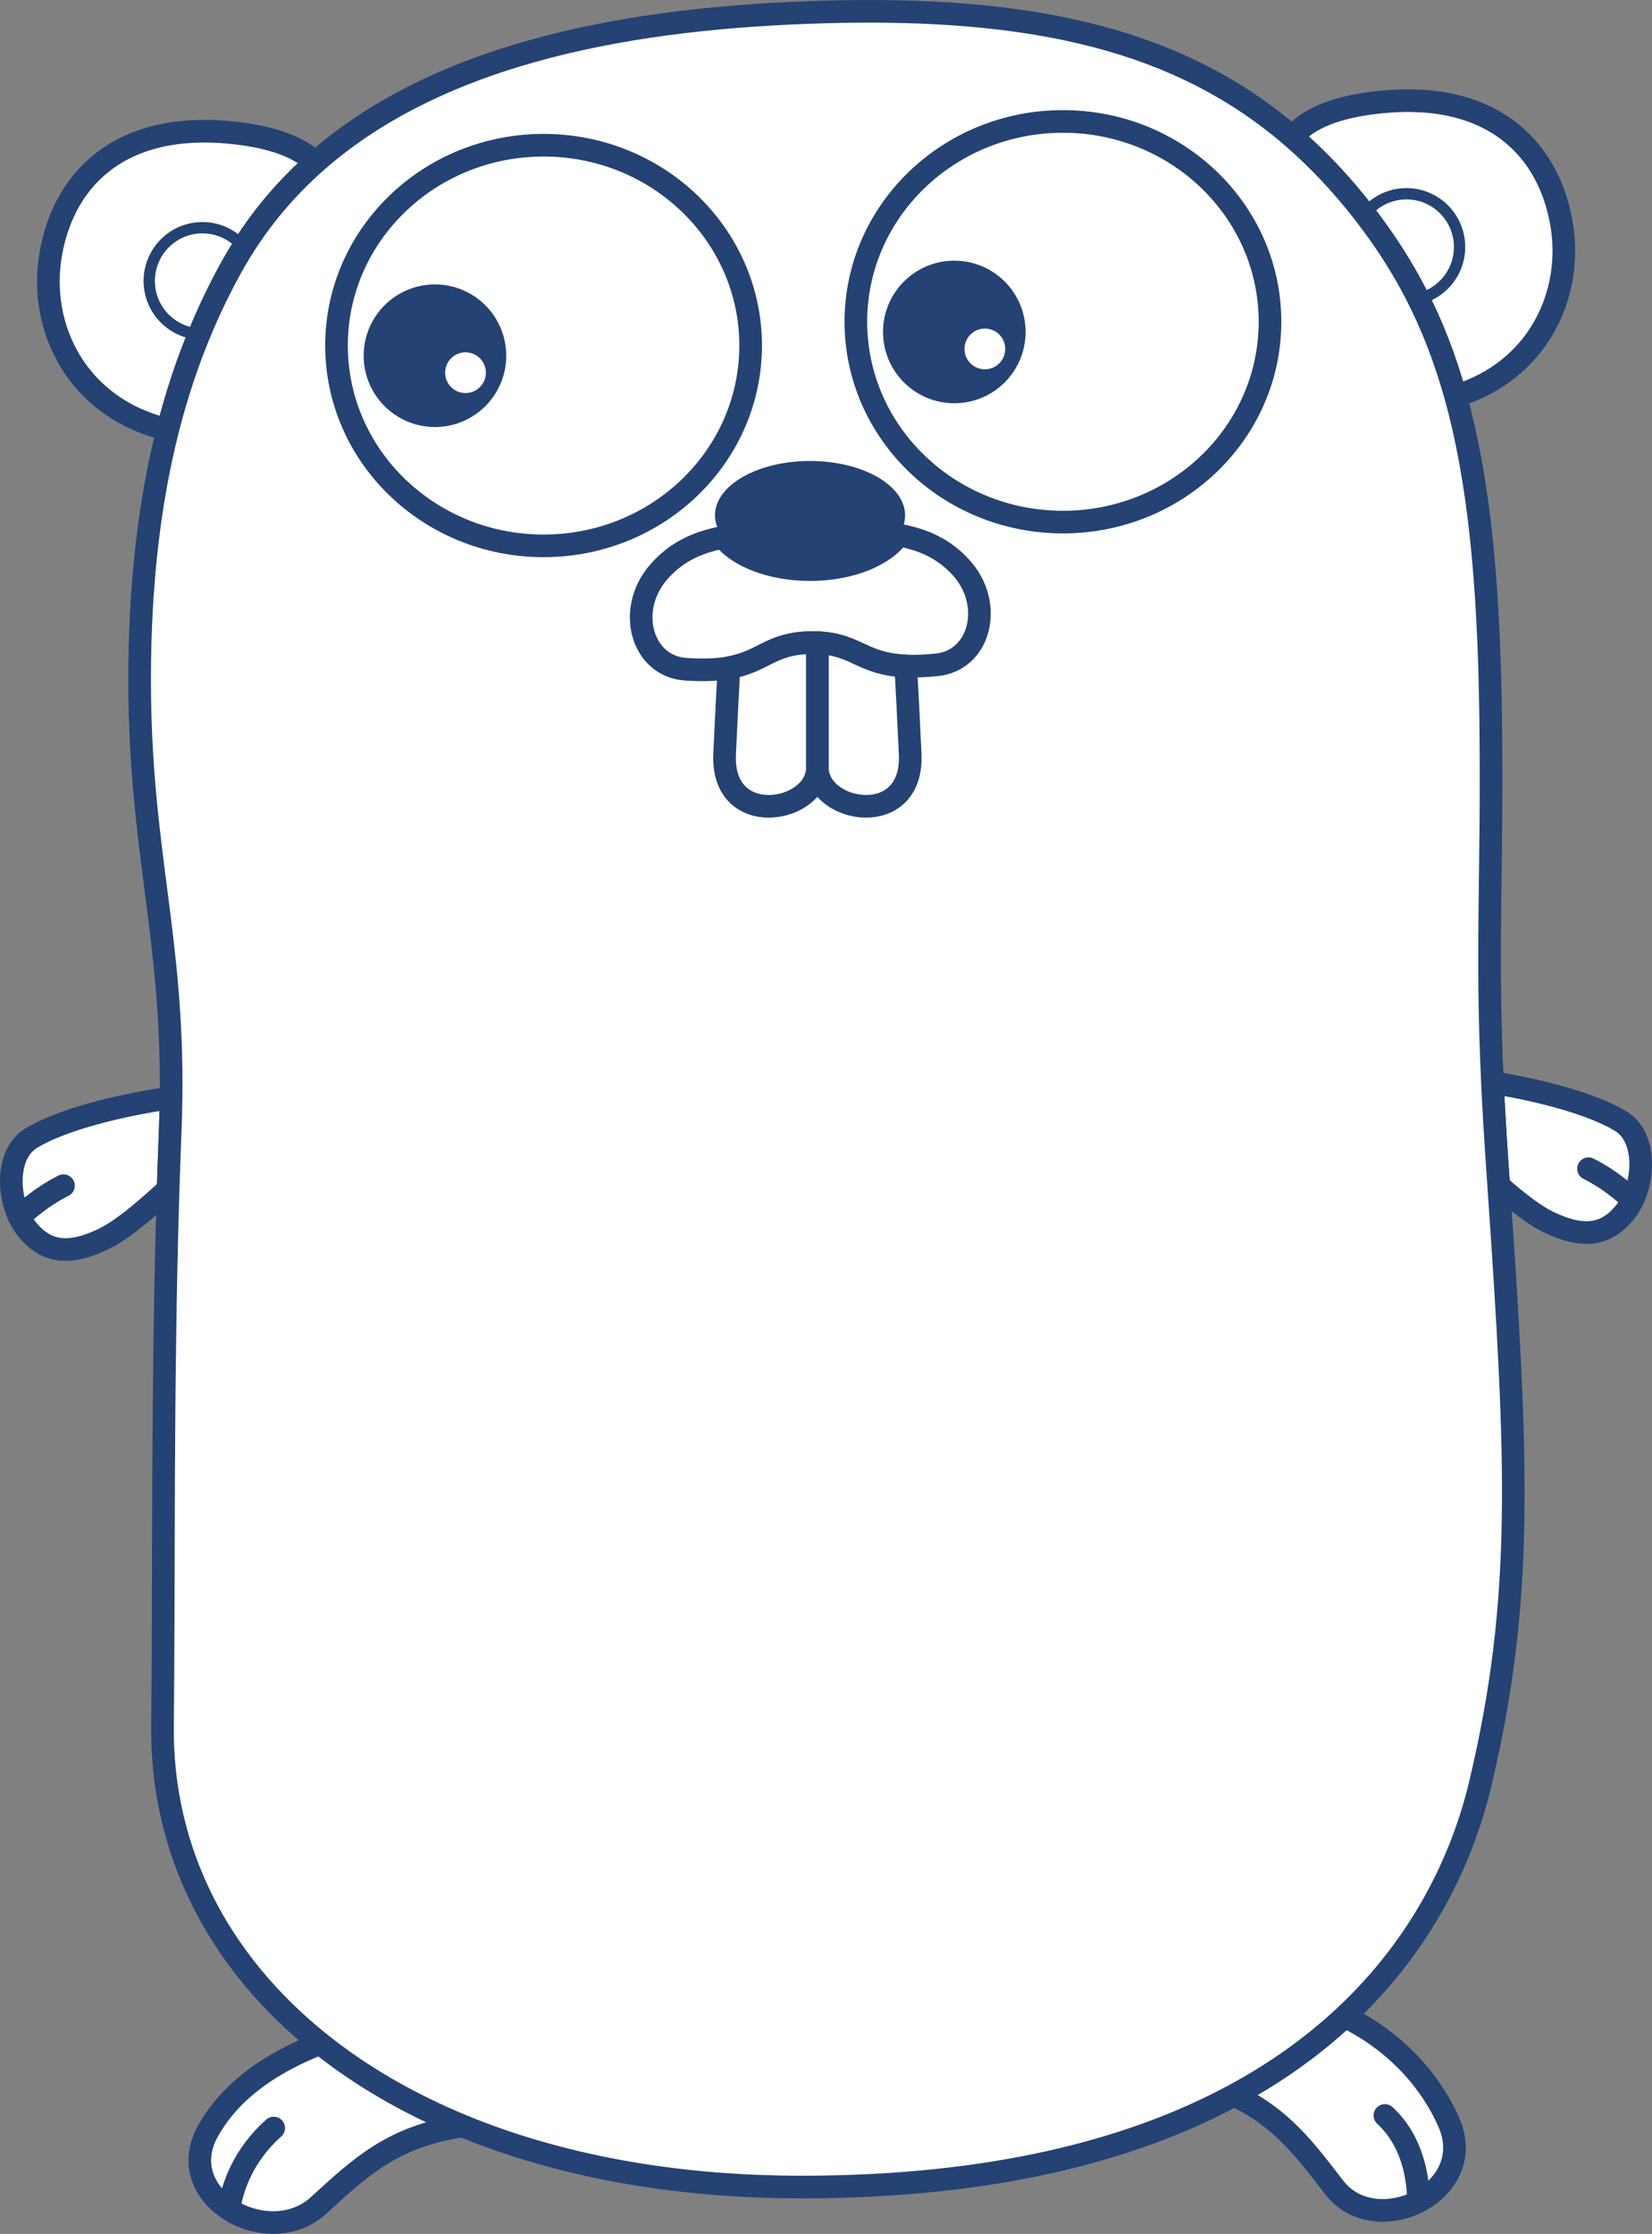 <?xml version="1.0" encoding="utf-8"?>
<!-- Generator: Adobe Illustrator 15.0.2, SVG Export Plug-In . SVG Version: 6.00 Build 0)  -->
<!DOCTYPE svg PUBLIC "-//W3C//DTD SVG 1.1//EN" "http://www.w3.org/Graphics/SVG/1.1/DTD/svg11.dtd">
<svg version="1.1" id="レイヤー_1" xmlns="http://www.w3.org/2000/svg" xmlns:xlink="http://www.w3.org/1999/xlink" x="0px"
	 y="0px" width="438.004px" height="592.145px" viewBox="0 0 438.004 592.145" enable-background="new 0 0 438.004 592.145"
	 xml:space="preserve">
<rect x="0" y="0" width="438.004" height="592.145" fill="#808080" stroke="none"/>
<g>
	<path fill="#fff" stroke="#244273" stroke-width="6" stroke-linecap="round" stroke-linejoin="round" stroke-miterlimit="10" d="
		M45.352,291.011c-13.378,1.876-28.958,5.754-37.066,10.684c-7.337,4.463-6.374,17.6-1.154,24.099
		c5.509,6.862,11.974,6.495,19.779,2.905c5.123-2.357,11.293-7.609,17.667-13.492c0.16-5.126,0.339-10.256,0.543-15.375
		C45.242,296.793,45.317,293.857,45.352,291.011z"/>
	<path fill="#fff" stroke="#244273" stroke-width="6" stroke-linecap="round" stroke-linejoin="round" stroke-miterlimit="10" d="
		M429.717,297.195c-7.5-4.56-21.389-8.217-34.018-10.226c0.316,6.816,0.751,14.31,1.339,22.763c0.106,1.527,0.211,3.033,0.313,4.529
		c4.959,4.379,9.68,8.068,13.74,9.937c7.807,3.591,14.27,3.958,19.779-2.904C436.091,314.795,437.055,301.656,429.717,297.195z"/>
	<path fill="#fff" stroke="#244273" stroke-width="6" stroke-linecap="round" stroke-linejoin="round" stroke-miterlimit="10" d="
		M55.17,564.844c-9.854,17.521,15.9,31.951,29.25,19.801c10.908-9.928,19.518-18.348,38.256-21.098
		c-14.35-5.906-27-13.281-37.752-21.871C71.807,546.805,61.188,554.146,55.17,564.844z"/>
	<path fill="#fff" stroke="#244273" stroke-width="6" stroke-linecap="round" stroke-linejoin="round" stroke-miterlimit="10" d="
		M353.745,579.846c11.037,14.283,38.46,1.312,30.443-17.121c-5.267-12.111-15.218-22.156-27.677-28.195
		c-8.158,7.618-17.849,14.689-29.308,20.867C339.883,561.402,346.096,569.946,353.745,579.846z"/>
	<path fill="#fff" stroke="#244273" stroke-width="6" stroke-linecap="round" stroke-linejoin="round" stroke-miterlimit="10" d="
		M5.048,322.396c3.333-2.397,5.688-4.991,11.784-8.097"/>
	<path fill="none" stroke="#244273" stroke-width="6" stroke-linecap="round" stroke-linejoin="round" stroke-miterlimit="10" d="
		M432.955,317.896c-3.333-2.397-5.688-4.991-11.783-8.097"/>
	<path fill="none" stroke="#244273" stroke-width="6" stroke-linecap="round" stroke-linejoin="round" stroke-miterlimit="10" d="
		M60.871,584.57c0.9-4.951,3.6-13.275,11.7-20.476"/>
	<path fill="none" stroke="#244273" stroke-width="6" stroke-linecap="round" stroke-linejoin="round" stroke-miterlimit="10" d="
		M376.05,582.961c-0.026-5.031-1.304-15.266-8.866-22.195"/>
	<path fill="#fff" stroke="#244273" stroke-width="6" stroke-linecap="round" stroke-linejoin="round" stroke-miterlimit="10" d="
		M41.071,74.477c0-6.969,5.641-12.618,12.6-12.618c4.081,0,7.697,1.951,10,4.964c5.569-9.111,12.283-16.97,19.913-23.729
		c-3.78-3.658-9.922-6.33-19.563-7.625c-31.05-4.174-46.917,11.166-50.542,31.725c-3.498,19.838,7.171,41.143,31.004,46.682
		c2.46-9.685,5.474-18.569,8.95-26.793C46.585,86.954,41.071,81.365,41.071,74.477z"/>
	<path fill="#fff" d="M53.671,61.859c-6.959,0-12.6,5.649-12.6,12.618c0,6.888,5.514,12.477,12.362,12.605
		c2.479-5.866,5.191-11.399,8.112-16.638c0.687-1.231,1.4-2.434,2.126-3.622C61.368,63.81,57.751,61.859,53.671,61.859z"/>
	<path fill="#fff" stroke="#244273" stroke-width="6" stroke-linecap="round" stroke-linejoin="round" stroke-miterlimit="10" d="
		M413.979,59.094c-3.625-20.56-19.492-35.899-50.541-31.725c-10.765,1.447-17.166,4.61-20.789,8.945
		c6.867,5.93,13.257,12.745,19.272,20.518c0.292,0.377,0.57,0.758,0.857,1.136c2.296-3.095,5.963-5.109,10.108-5.109
		c6.959,0,12.6,5.649,12.6,12.618c0,6.109-4.335,11.202-10.093,12.366c4.277,8.283,7.745,17.199,10.521,27.142
		C407.677,98.434,417.33,78.095,413.979,59.094z"/>
	<path fill="#fff" d="M385.486,65.477c0-6.969-5.641-12.618-12.6-12.618c-4.146,0-7.812,2.014-10.108,5.109
		c4.815,6.345,9.007,12.886,12.615,19.875C381.151,76.679,385.486,71.586,385.486,65.477z"/>
	<path fill="#fff" stroke="#244273" stroke-width="6" stroke-linecap="round" stroke-linejoin="round" stroke-miterlimit="10" d="
		M362.778,57.968c-0.287-0.378-0.565-0.759-0.857-1.136c-6.016-7.773-12.405-14.588-19.272-20.518
		c-29.797-25.728-68.582-34.79-124.728-33.123c-48.682,1.447-100.473,9.906-134.337,39.903c-7.63,6.758-14.343,14.617-19.913,23.729
		c-0.726,1.188-1.439,2.391-2.126,3.622c-2.921,5.239-5.633,10.771-8.112,16.638c-3.476,8.224-6.49,17.108-8.95,26.793
		c-4.767,18.77-7.463,40.533-7.462,66.257c0.002,45.133,8.866,67.528,8.332,110.879c-0.035,2.846-0.11,5.782-0.231,8.821
		c-0.204,5.119-0.383,10.249-0.543,15.375c-1.653,53.107-1.062,105.862-1.499,142.036c-0.401,33.204,14.646,62.704,41.845,84.433
		c10.752,8.59,23.402,15.965,37.752,21.871c25.113,10.337,55.418,16.186,89.844,16.186c50.265,0,87.456-9.652,114.684-24.336
		c11.459-6.178,21.149-13.249,29.308-20.867c20.359-19.008,31.17-41.422,36.009-61.896c11.47-48.523,9.966-84.08,4.831-158.371
		c-0.103-1.496-0.207-3.002-0.313-4.529c-0.588-8.453-1.022-15.947-1.339-22.763c-1.733-37.343,0.064-54.317-0.479-96.937
		c-0.463-36.271-3.195-63.161-9.306-85.047c-2.776-9.942-6.244-18.858-10.521-27.142C371.785,70.854,367.594,64.312,362.778,57.968z
		"/>
	
		<ellipse fill="none" stroke="#244273" stroke-width="6" stroke-linecap="round" stroke-linejoin="round" stroke-miterlimit="10" cx="144.121" cy="91.595" rx="54.9" ry="53.1"/>
	<circle fill="#244273" cx="115.321" cy="94.294" r="18.9"/>
	<circle fill="#FFFFFF" cx="123.421" cy="98.794" r="5.4"/>
	
		<ellipse fill="none" stroke="#244273" stroke-width="6" stroke-linecap="round" stroke-linejoin="round" stroke-miterlimit="10" cx="281.821" cy="85.294" rx="54.9" ry="53.1"/>
	<circle fill="#244273" cx="253.021" cy="87.995" r="18.9"/>
	<circle fill="#FFFFFF" cx="261.121" cy="92.495" r="5.4"/>
	<path fill="none" stroke="#244273" stroke-width="6" stroke-linecap="round" stroke-linejoin="round" stroke-miterlimit="10" d="
		M214.968,170.343c-10.784,0.188-12.401,4.999-21.685,6.657c-0.328,5.727-0.745,13.566-1.163,22.896c-0.9,20.1,24.6,15.6,24.6,3.6
		c0-9.129,0-25.714,0-33.132C216.16,170.343,215.583,170.333,214.968,170.343z"/>
	<path fill="none" stroke="#244273" stroke-width="6" stroke-linecap="round" stroke-linejoin="round" stroke-miterlimit="10" d="
		M216.72,203.495c0,12,25.5,16.5,24.6-3.6c-0.429-9.582-0.857-17.59-1.189-23.353c-11.689-0.533-13.115-5.813-23.411-6.179
		C216.72,177.78,216.72,194.365,216.72,203.495z"/>
	<path fill="none" stroke="#244273" stroke-width="6" stroke-linecap="round" stroke-linejoin="round" stroke-miterlimit="10" d="
		M254.674,150.297c-4.354-4.685-9.521-7.238-16.425-8.471c-3.664,5.366-12.791,9.169-23.479,9.169
		c-10.278,0-19.112-3.518-23.034-8.56c-7.391,1.417-12.753,4.185-17.15,9.26c-8.627,9.959-4.437,24.891,7.156,25.695
		c4.957,0.344,8.624,0.131,11.541-0.391c9.284-1.658,10.901-6.469,21.685-6.657c0.615-0.01,1.192,0,1.752,0.02
		c10.295,0.366,11.721,5.646,23.411,6.179c2.312,0.105,5.024,0.026,8.289-0.316C259.979,175.018,263.645,159.949,254.674,150.297z"
		/>
	<path fill="#244273" d="M214.771,150.995c10.688,0,19.814-3.803,23.479-9.169c1.107-1.622,1.722-3.385,1.722-5.231c0-7.953-11.281-14.4-25.2-14.4
		c-13.917,0-25.2,6.447-25.2,14.4c0,2.08,0.778,4.054,2.166,5.84C195.658,147.477,204.493,150.995,214.771,150.995z"/>
</g>
</svg>
